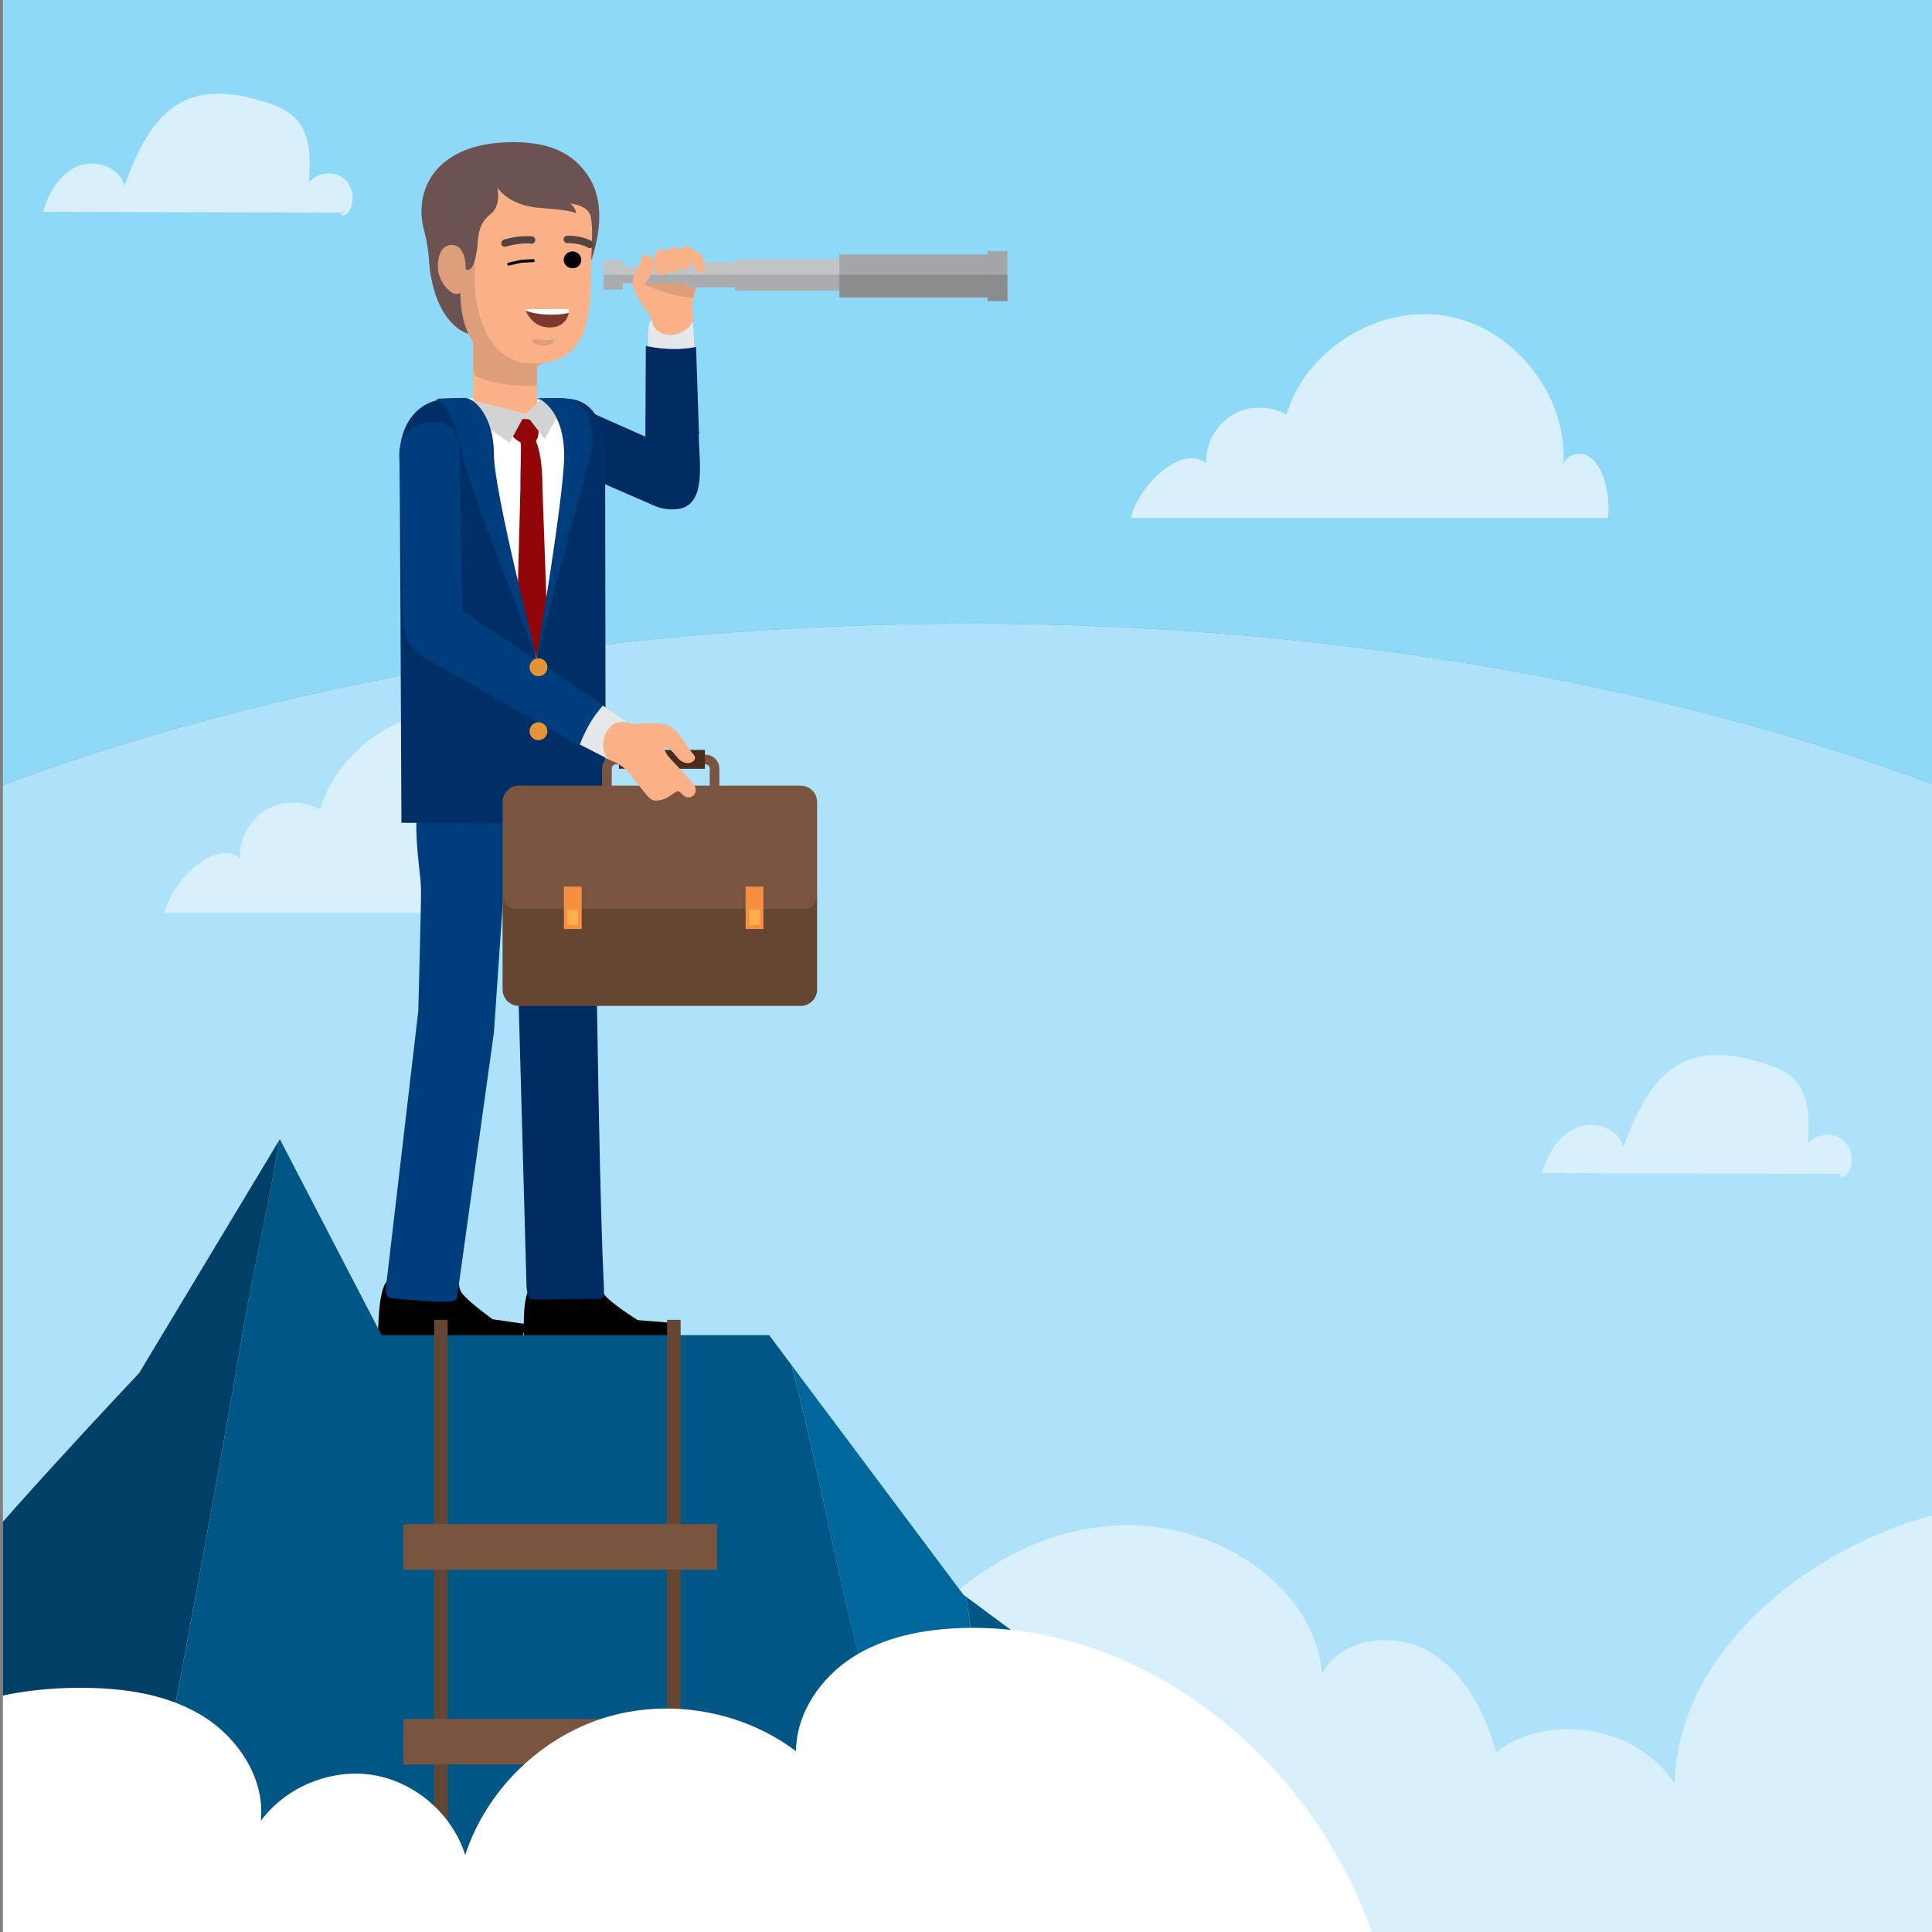 <?xml version="1.0" encoding="utf-8"?>
<!-- Generator: Adobe Illustrator 23.0.2, SVG Export Plug-In . SVG Version: 6.00 Build 0)  -->
<svg version="1.1" id="Layer_1" xmlns="http://www.w3.org/2000/svg" xmlns:xlink="http://www.w3.org/1999/xlink" x="0px" y="0px"
	 viewBox="0 0 1400 1400" enable-background="new 0 0 1400 1400" xml:space="preserve">
<rect x="0" y="0" width="1400" height="1400" fill="#808080" stroke="none"/>
<g id="XMLID_92_">
	<defs>
		<rect id="XMLID_73_" x="2.1" y="0" width="1400" height="1400"/>
	</defs>
	<clipPath id="XMLID_94_">
		<use xlink:href="#XMLID_73_"  overflow="visible"/>
	</clipPath>
	<path id="XMLID_96_" clip-path="url(#XMLID_94_)" fill-rule="evenodd" clip-rule="evenodd" fill="#8ED8F8" d="M1402.1,0v568.9
		c-198-73.7-439.4-117-700-117s-502,43.3-700,117V0H1402.1z"/>
	<path id="XMLID_97_" clip-path="url(#XMLID_94_)" fill-rule="evenodd" clip-rule="evenodd" fill="#AEE2FA" d="M1402.1,568.9V1400
		H2.1V568.9c198-73.7,439.4-117,700-117S1204.2,495.2,1402.1,568.9z"/>
	<path id="XMLID_88_" clip-path="url(#XMLID_94_)" fill-rule="evenodd" clip-rule="evenodd" fill="#D7F0FC" d="M119.3,661.4
		c4.8-22.6,36.6-54.1,54.5-39.5c-0.6-13.8,6.8-27.7,18.6-34.8c11.8-7.2,27.5-7.4,39.5-0.5c14.4-47.8,67.7-80.3,116.8-71.3
		c49.1,9,87.4,58.3,83.9,108.2c0.9-7,10.3-10.3,16.7-7.4s10.2,9.7,12.5,16.4c3.1,9.3,4.2,19.3,3.1,29H119.3z"/>
	<path id="XMLID_71_" clip-path="url(#XMLID_94_)" fill-rule="evenodd" clip-rule="evenodd" fill="#D7F0FC" d="M628.3,1264
		c15.9-87.6,99.2-157.9,188.2-158.8c65-0.6,135.1,42.6,141.6,107.4c14-26.1,52.6-30.6,78.1-15.5c25.5,15.2,39.7,43.9,48,72.4
		c39.2-29.4,102.4-18.3,129.2,22.8c2.8-89.8,83.7-159.6,168.7-188.7c26.8-9.2,57-15.3,82.9-3.9c16.2,7.1,28.8,20.4,40.7,33.4
		c25.8,28.3,51.1,58.2,65.3,93.9c14.4,36,16.5,75.6,18.4,114.4c2.2,43.9,3.1,92.3-24.6,126.5c-15.6,19.3-38.5,31.4-61.4,40.9
		c-133.2,55.4-283.5,42.2-427,28.1c-83.4-8.2-166.8-16.4-250.2-24.6c-64.4-6.3-130.5-13.1-188.7-41.5c-14.4-7-28.8-15.9-37.1-29.7
		c-8.2-13.8-8.3-33.6,3.8-44.2L628.3,1264z"/>
	<g id="XMLID_64_" clip-path="url(#XMLID_94_)">
		<g id="XMLID_21_">
			<g id="XMLID_1_">
				<path id="XMLID_87_" fill-rule="evenodd" clip-rule="evenodd" fill="#002B62" d="M467.5,346.8l0.5-96.1
					c11.4,2.4,25.4,2.9,36.4,0.7l2.1,62.9L467.5,346.8z"/>
				<path id="XMLID_86_" fill-rule="evenodd" clip-rule="evenodd" fill="#E6E7E8" d="M469.5,250.8l0.2-9.2c-0.4-9.1,4.8-17.6,14-18
					c8.4-0.4,12.2-0.9,18.5,10.3l1,17.6C492.1,253.7,480.9,253.2,469.5,250.8"/>
				<path id="XMLID_27_" fill-rule="evenodd" clip-rule="evenodd" fill="#DE9E7A" d="M502.6,214.6c0.5-1.9,0.9-4.5,2.1-6.1
					c1-1.4,2.3-0.8,2.3-3.2c0-3.8,0-7.7-0.1-11.5c0-0.8,0-1.6-0.2-2.3c0-0.1,0-0.2-0.1-0.2c-0.9-2.9-4.5-3.9-7.6-4.5
					c-2.7-0.5-5.5-1-8.2-1.4c-1.5-0.3-2.9-0.5-4.4-0.3c-5,0.5-6.9,3.6-8.2,8.2c-0.7,2.4-1.4,4.2-2.2,5.4c-0.3,0.5-0.6,0.8-0.9,1.1
					c-0.3,0.3-0.6,0.6-0.9,0.7l-0.2,0.1l-0.1,0c-0.5,0.2-1-0.1-1.2-0.7c-0.4-1.2-1.3,0.5-0.7-1.3c-1.5,2.6-3.3,5.2-5.5,7.7
					c11.7,4.6,23.4,8.9,35.7,9.6C502.5,215.5,502.5,215.1,502.6,214.6z"/>
				<path id="XMLID_28_" fill-rule="evenodd" clip-rule="evenodd" fill="#FAB187" d="M466.7,206.3c-1.9,2.2-4.1,4.1-6.4,5.6
					c6.8,14.3,10.1,12,13.1,24c8.2,14.1,31.1,3.6,28.8-7.2c-0.9-4.2-0.7-8.6,0.2-12.8C490.1,215.2,478.4,211,466.7,206.3z"/>
				<path id="XMLID_82_" fill-rule="evenodd" clip-rule="evenodd" fill="#002B62" d="M490.8,368.9c-6,0.7-12.2-0.3-17.5-2.8
					l-71.3-31.1c-16.1-9-13.3-25.5-8.9-33.5c5.2-9.5,15.2-12.5,30.2-4.8l62.5,27.8l0.1,0l20.5-11.3
					C505.8,330.8,513.7,366.4,490.8,368.9"/>
				<path id="XMLID_7_" fill-rule="evenodd" clip-rule="evenodd" d="M273.6,970.8l34.4,3.3l0.4-6.1c10.1,4,29.3,11.4,33.6,11.7
					c6,0.4,22.1,1.3,29.2,1.8c3.5,0.2,5-4.1,5.6-8.6c2.9-5.1,3.8-13.5,3.8-13.5L357,956c0,0-18.7-13.4-22.9-19.8
					c-1.5-2.4-2.7-11.7-2.7-11.7l-23.7-1.4c0,0-1.2,4.6-4.3,8.5c-0.4-3.1-0.8-5.4-0.8-5.4c-6-0.4-22.1-2.4-22.8,3.1
					c0,0-4.3,3.9-5.4,26.1c-0.2,2.5-0.3,5.3-0.4,8.5c0,0,0,0,0,0L273.6,970.8z M279.8,929.6c0-0.2,0-0.3,0.1-0.5
					C279.8,929.2,279.8,929.3,279.8,929.6z"/>
				<g id="XMLID_14_">
					<rect id="XMLID_77_" x="446" y="193" fill-rule="evenodd" clip-rule="evenodd" fill="#C2C4C6" width="51.7" height="12.1"/>
					<rect id="XMLID_76_" x="497.7" y="190" fill-rule="evenodd" clip-rule="evenodd" fill="#C2C4C6" width="35.1" height="18.2"/>
					<rect id="XMLID_75_" x="532.7" y="188" fill-rule="evenodd" clip-rule="evenodd" fill="#C2C4C6" width="75.5" height="22.5"/>
					<rect id="XMLID_74_" x="608.3" y="184.4" fill-rule="evenodd" clip-rule="evenodd" fill="#A3A5A8" width="109" height="31"/>
					
						<rect id="XMLID_70_" x="715.6" y="181.9" fill-rule="evenodd" clip-rule="evenodd" fill="#A3A5A8" width="14.4" height="36.2"/>
					<rect id="XMLID_68_" x="446" y="199.1" fill-rule="evenodd" clip-rule="evenodd" fill="#A9ABAE" width="51.7" height="6.1"/>
					<rect id="XMLID_67_" x="497.7" y="199.1" fill-rule="evenodd" clip-rule="evenodd" fill="#A9ABAE" width="35.1" height="9.1"/>
					
						<rect id="XMLID_66_" x="532.7" y="199.1" fill-rule="evenodd" clip-rule="evenodd" fill="#A9ABAE" width="75.5" height="11.5"/>
					<rect id="XMLID_65_" x="608.3" y="199.1" fill-rule="evenodd" clip-rule="evenodd" fill="#8A8C8E" width="109" height="16.4"/>
					<rect id="XMLID_61_" x="715.6" y="199.1" fill-rule="evenodd" clip-rule="evenodd" fill="#8A8C8E" width="14.4" height="19"/>
				</g>
				<path id="XMLID_8_" fill-rule="evenodd" clip-rule="evenodd" d="M379.7,976.5l34.6,1.2v-6.1c10.3,3.4,29.9,9.6,34.3,9.6
					c6,0,22.1,0,29.3,0c3.5,0,4.7-4.4,5-9c2.6-5.3,2.9-13.7,2.9-13.7l-23.7-1.9c0,0-19.5-12.2-24.1-18.4c-1.7-2.3-3.4-11.5-3.4-11.5
					l-23.8,0c0,0-0.9,4.6-3.8,8.8c-0.6-3-1.1-5.4-1.1-5.4c-6,0-22.2-1.1-22.5,4.4c0,0-4.1,4.2-3.8,26.4c0,2.5,0,5.3,0.1,8.5
					c0,0,0,0,0,0V976.5z M383.4,935.1c0-0.2,0-0.3,0-0.5C383.4,934.6,383.4,934.8,383.4,935.1z"/>
				<path id="XMLID_58_" fill-rule="evenodd" clip-rule="evenodd" fill="#002B62" d="M437.7,936.3c0.1-10.5-3-22.5-6.8-326.6
					l0.2-17.1l-66.9-23.3l9.1,65.1l8.2,296.8c0,0,0.3,10.2,3.8,10.4c3.4,0.2,49-0.4,49-0.4S437.7,941.8,437.7,936.3"/>
				<path id="XMLID_57_" fill-rule="evenodd" clip-rule="evenodd" fill="#002B62" d="M397.9,589.8c-5.2,12.1-45.6-0.9-45.6-5.9
					c-0.1-12.5,5.1,38.7,5.1,38.7l26.8-0.7C384.2,622,401.8,580.8,397.9,589.8"/>
				<path id="XMLID_56_" fill-rule="evenodd" clip-rule="evenodd" fill="#003D7C" d="M362.7,565.5l-0.4,15.8l6.2,12.5l-10.6,154.5
					L331.5,938c0,0,0.5,4.1-3.7,4.9c-7.8,1.4-34.9-1.4-44.8-2.2c-4.1-0.3-3.4-7.3-3.4-7.3l23.5-200.7c0,0,2.1-77.4,2-87.7
					c-0.1-9.8-3.1-25.6-3.4-43.8c0-1,0-2,0-2.9c0-5.5,0-12.3,0-18.3c0-7.8,0-14.1,0-14.1L362.7,565.5z"/>
				<path id="XMLID_55_" fill-rule="evenodd" clip-rule="evenodd" fill="#002E66" d="M289.6,330.3l0.2,43.1l0.4,73.2l0.7,149.6
					l67.1,0.5l51,0.2l29.9,0.3l-0.4-266.3c-0.1-22.7-7.5-42.1-29.5-42.1l-83.7,0.3C303.1,288.9,289.5,307.5,289.6,330.3"/>
				<polygon id="XMLID_54_" fill-rule="evenodd" clip-rule="evenodd" fill="#FFFFFF" points="388.7,477 337.6,288.5 412.8,289.6 
					410.5,377.6 				"/>
				<path id="XMLID_53_" fill-rule="evenodd" clip-rule="evenodd" fill="#920609" d="M382.6,321.9c-8.2,0-14.4-9-15.1-12.8
					c-0.4-2.1,5.7-6.4,11.8-6.2c5,0.1,10.2,4.4,10.6,6.2C390.7,313.2,390.8,321.9,382.6,321.9"/>
				<path id="XMLID_52_" fill-rule="evenodd" clip-rule="evenodd" fill="#920609" d="M375.1,430l2-75.6c0-27.1,1.6-34.4-1.4-37.3
					l4.7-9.1c8.3,7.5,12.7,19.4,12.7,46.3l3.2,89.4l-7.5,32.8C388.8,476.6,381.2,448.5,375.1,430"/>
				<polygon id="XMLID_51_" fill-rule="evenodd" clip-rule="evenodd" fill="#D1D3D4" points="399.3,293.5 392.2,289.1 380.8,300 
					380.3,300.4 380.6,299.9 340.9,289.9 348,305.9 369.3,320.9 378.6,303.6 383.7,303.8 394.7,318.2 404.2,300.9 				"/>
				<path id="XMLID_50_" fill-rule="evenodd" clip-rule="evenodd" fill="#6C5251" d="M311,189.4c2.5,35.1,19.6,55.8,38.9,53.7
					c10.2-1.1,2.7-28.3,2.3-31.5c-0.4-3.2-4.1-22-7.1-23.1C342.1,187.5,311,189.4,311,189.4"/>
				<path id="XMLID_49_" fill-rule="evenodd" clip-rule="evenodd" fill="#6C5251" d="M340.4,221.9c-2-3.9-3.2,8.6-3.3,7.1
					c-0.6-26.3-23.8-6.6-25.8-35.7c-1.7-24.8-5-25-5.8-37.1c-1.5-24,14.3-53.4,67.3-53.2c29.5,0.1,44.4,10.9,53.3,24.3
					c21.6,32.2-6.5,82.1-6.5,82.1L340.4,221.9z"/>
				<polygon id="XMLID_48_" fill-rule="evenodd" clip-rule="evenodd" fill="#FAB187" points="389.2,292.2 380.8,300 342.9,290.4 
					342.6,238.3 388.9,235.6 				"/>
				<path id="XMLID_47_" fill-rule="evenodd" clip-rule="evenodd" fill="#DE9E7A" d="M389.1,279.4c-12.1,1.5-46-2.6-46-10.3
					c0-7.7-0.5-41.9-0.5-41.9l46.3,0.1L389.1,279.4z"/>
				<path id="XMLID_46_" fill-rule="evenodd" clip-rule="evenodd" fill="#DE9E7A" d="M426.2,210.2c0,9.9-8.7,32.7-14.2,39.5
					c-2.3,2.9-5.6,9.5-13,11.7c-6.8,2-10.8,3.4-10.8,7c0,3.9-8.4-3.6-11.2-3.6c-34,0.1-43.3-28.2-43.4-52.3l2.7-38.6
					c-0.1-26.4,17.9-45.4,44.2-45.4c26.3,0.1,47.6,17.4,47.8,43.8L426.2,210.2z"/>
				<path id="XMLID_45_" fill-rule="evenodd" clip-rule="evenodd" fill="#FAB187" d="M427.9,210.2c-0.9,27.7-7.2,53.3-41.9,53.2
					c-34.7-0.1-42.9-40.7-42.1-67l0.2-22.9c-0.2-36.5,14.3-49.9,40.5-50c34.8-0.2,45.2,21.4,44.4,47.8L427.9,210.2z"/>
				<path id="XMLID_44_" fill-rule="evenodd" clip-rule="evenodd" fill="#DE9E7A" d="M394.7,246.5c-2.9,0-4.5-0.3-6.7-0.7
					c-2.2-0.4-3.3,1.3-1.3,2.6c2.2,1.5,4.9,2.2,8.3,2c1.8-0.1,3.4-0.7,4.8-1.4c2.1-1.2,1.9-3.6,0-3.1
					C398.5,246.1,396.3,246.5,394.7,246.5"/>
				<path id="XMLID_43_" fill-rule="evenodd" clip-rule="evenodd" fill="#DE9E7A" d="M343.1,194c0.8,9.8-4.4,18.3-11.5,18.9
					c-3.9,1.4-12.3-6.6-14.2-16.7c-0.8-9.8,1.9-18.7,10.2-18.8C334.6,176.2,342.3,184.2,343.1,194"/>
				<path id="XMLID_42_" fill-rule="evenodd" clip-rule="evenodd" d="M408.5,188.3c0,3.4,2.9,6.1,6.4,6.1c3.5,0,6.3-2.7,6.3-6.1
					c0-3.4-2.9-6.1-6.4-6.1C411.4,182.2,408.5,184.9,408.5,188.3"/>
				<path id="XMLID_41_" fill-rule="evenodd" clip-rule="evenodd" fill="#554342" d="M365.9,178.8c0.3,0,0.5,0,0.8-0.1
					c10.5-3.1,18.1-2.2,18.2-2.1c1.5,0.2,2.8-0.9,3-2.3c0.2-1.5-0.9-2.8-2.3-3c-0.4,0-8.9-1.1-20.4,2.3c-1.4,0.4-2.3,1.9-1.8,3.4
					C363.6,178.1,364.7,178.8,365.9,178.8"/>
				<path id="XMLID_40_" fill-rule="evenodd" clip-rule="evenodd" fill="#554342" d="M427.3,179.8c1,0,1.9-0.5,2.4-1.4
					c0.7-1.3,0.3-3-1-3.7c-7.7-4.3-17.3-3.9-17.7-3.9c-1.5,0.1-2.7,1.3-2.6,2.8c0.1,1.5,1.3,2.6,2.8,2.6c0.1,0,8.4-0.3,14.8,3.2
					C426.4,179.7,426.9,179.8,427.3,179.8"/>
				<path id="XMLID_39_" fill-rule="evenodd" clip-rule="evenodd" fill="#6C5251" d="M332.3,170c-0.1-14.9,6.8-28.3,17.5-37.1
					c-5.2-6.2-7.2-15.6-6.1-16.4c1.8-1.4,32-22.1,60.2-6.5c19.3,10.7,21.6,21.3,18.4,28.9l0.1,0.3l-0.2-0.2
					c-2.9,6.8-9.8-8.3-15.7-8.1c-18.1,0.6-33,3.2-44.4,4.3c-7.1,0.7-15.9,7.6-15.7,24.9c0.2,20.3-1.9,29.5-4.2,33.2
					c-2.3,3.6-4.7,2-4.7,2c0-9.9-2.9-17.7-10-17.8L332.3,170z"/>
				<path id="XMLID_38_" fill-rule="evenodd" clip-rule="evenodd" fill="#6C5251" d="M368,115.1c-24.6,2.9-14.4,18.2-1.7,24.3
					c25.3,12.1,58.3,0.9,62.2,18.6c0,0,2.3-29.1-18.2-38C389.8,111,369.9,114.8,368,115.1"/>
				<path id="XMLID_37_" fill-rule="evenodd" clip-rule="evenodd" fill="#40252F" d="M349.9,140.2c0.3,1.3,1,1.8,2.9,0L349.9,140.2z
					"/>
				<path id="XMLID_36_" fill-rule="evenodd" clip-rule="evenodd" fill="#6C5251" d="M339.9,173.2c2.1,1.2,5.4,17,6.1,4.2
					c0.7-13.2,4.2-18,9.8-22.5c8-6.3,6.5-23.6-2.5-33.2c-0.7-0.8-4.1-1.4-8.2,1.2c-4.1,2.5-11.9,8.9-13.7,15.1
					C329.6,144.3,339.9,173.2,339.9,173.2"/>
				<path id="XMLID_35_" fill-rule="evenodd" clip-rule="evenodd" fill="#7E392D" d="M380.5,224c0,0,4.1,13.1,17.4,13.3
					c14.6,0.3,14.7-13.4,14.7-13.4L380.5,224z"/>
				<path id="XMLID_34_" fill-rule="evenodd" clip-rule="evenodd" fill="#FFFFFF" d="M380.5,224c0,0,0.1,0.4,0.4,1.1
					c4.7,1.7,10.6,2.9,18.1,2.9c5.3,0,9.6-0.4,13.1-1.2c0.4-1.7,0.4-3,0.4-3L380.5,224z"/>
				<path id="XMLID_33_" fill-rule="evenodd" clip-rule="evenodd" fill="#6C5251" d="M353.7,123.9c5.3,8.8,1.4,4.7,3.3,7.3
					c2,2.6,8.9,17.7,34.6,19.5c25.7,1.8,25.9,4,25.9,4s-0.2-10-16.6-11.4c-16.1-1.4-24.8-4-26.9-8.2
					C372.4,132.1,353.7,123.9,353.7,123.9"/>
				<path id="XMLID_32_" fill-rule="evenodd" clip-rule="evenodd" fill="#003D7C" d="M316.3,289.4c6.6,3,13.2,13.1,17.7,35.8
					c5.4,27.9,54.9,151.3,54.9,151.3s-31-120.3-31-147.4c0-27.1-13.9-40.8-21.2-40.8C329.3,288.4,314.8,288.7,316.3,289.4"/>
				<path id="XMLID_31_" fill-rule="evenodd" clip-rule="evenodd" fill="#003D7C" d="M405.8,288.4c27.7,0,23.3,36.8,23.3,36.8
					L388.7,477c0,0,20.1-117.5,20.1-146.7c0-34.4-18.7-41.6-18.7-41.6C390.1,288.7,388.7,288.4,405.8,288.4"/>
				<polygon id="XMLID_30_" fill-rule="evenodd" clip-rule="evenodd" fill="#ECE5D1" points="408.9,288.3 408.9,288.4 408.9,288.4 
									"/>
				<g id="XMLID_3_">
					<g id="XMLID_13_">
						<path id="XMLID_20_" fill-rule="evenodd" clip-rule="evenodd" fill="#654632" d="M592.1,648.9V717c0,6.6-5.3,11.9-11.9,11.9
							H376.1c-6.6,0-11.9-5.3-11.9-11.9v-68.1H592.1z"/>
						<path id="XMLID_22_" fill-rule="evenodd" clip-rule="evenodd" fill="#79553F" d="M592.1,581.2v67.8c0,5.3-4.3,9.6-9.6,9.6
							H373.8c-5.3,0-9.6-4.3-9.6-9.6v-67.8c0-6.6,5.3-11.9,11.9-11.9h204.1C586.8,569.3,592.1,574.6,592.1,581.2z"/>
						
							<path id="XMLID_6_" fill-rule="evenodd" clip-rule="evenodd" fill="none" stroke="#79553F" stroke-width="7" stroke-miterlimit="10" d="
							M511.3,550.4h-65c-3.6,0-6.5,2.9-6.5,6.5v21.6h78v-21.6C517.8,553.3,514.9,550.4,511.3,550.4z"/>
						
							<rect id="XMLID_5_" x="408.6" y="642.5" fill-rule="evenodd" clip-rule="evenodd" fill="#F78F41" width="12.9" height="30.7"/>
						
							<rect id="XMLID_10_" x="540.3" y="642.5" fill-rule="evenodd" clip-rule="evenodd" fill="#F78F41" width="12.9" height="30.7"/>
						<rect id="XMLID_9_" x="411.1" y="659.2" fill-rule="evenodd" clip-rule="evenodd" fill="#FBB04C" width="7.7" height="11"/>
						<rect id="XMLID_12_" x="542.9" y="659.2" fill-rule="evenodd" clip-rule="evenodd" fill="#FBB04C" width="7.7" height="11"/>
						
							<rect id="XMLID_11_" x="448.5" y="543.4" fill-rule="evenodd" clip-rule="evenodd" fill="#492E1E" width="62.3" height="13.7"/>
					</g>
					<path id="XMLID_79_" fill-rule="evenodd" clip-rule="evenodd" fill="#E6E7E8" d="M435.9,510.7l13.7,9.2
						c7.7,4.4,11.8,13.1,7.4,20.7c-4,7-3.4,10.5-15.8,9.7l-22-11.3C423.1,528.3,428.4,518.7,435.9,510.7"/>
					<path id="XMLID_29_" fill-rule="evenodd" clip-rule="evenodd" fill="#FAB187" d="M501.4,566.6c-6.2-6.7-11.7-12.6-15.6-16.8
						c-1.7-1.8-2.8-3.5-3.5-4.8c-0.2-0.5-0.4-0.9-0.5-1.3c-0.1-0.5-0.2-0.8-0.1-1.2l0-0.2l0-0.1c0.2-0.5,0.6-0.8,1.3-0.7
						c1.5,0.4,4.2,2.7,7.4,6.9c6.9,8.9,16,2.8,12.5-1.2c-7.9-9.3-12-21.4-23.1-22.7c-16.2-1.9-15.9,2.3-27.7-1.5
						c-16.3-0.5-19.5,24.5-9,28.3c10.8,3.9,14.2,11.3,19.9,17.9c7.9,9.3,8.4,13.6,19.5,9.3c2.2-0.9,5.4-3.6,7.4-4.7
						c1.7-1,3,0.1,4.6,1.9C499.8,581.4,508.7,574.5,501.4,566.6"/>
					<path id="XMLID_3557_" fill-rule="evenodd" clip-rule="evenodd" fill="#003D7C" d="M297.8,467c-3.3-5.1-5.4-11-5.5-16.8
						l-3-121.3c0.6-18.5,16.6-23.5,25.7-23.3c10.9,0.3,18.1,7.8,18,24.6l1.9,112l0.1,0.1L437.2,511c-7.7,8.3-13.2,18.2-17.3,29.3
						l-111.6-63.3C304.2,474.7,300.6,471.2,297.8,467"/>
				</g>
				<path id="XMLID_3561_" fill-rule="evenodd" clip-rule="evenodd" d="M368.3,190.4c12-2.7,5.9-1.9,18.1-2.6c0.6,0,1.1,0.5,1.1,1.1
					c0,0.6-0.5,1.1-1.1,1.1c-11.7,0.6-6-0.2-17.4,2.4c-0.6,0.2-1.2-0.1-1.4-0.7C367.4,191.3,367.7,190.6,368.3,190.4"/>
				<path id="XMLID_24_" fill-rule="evenodd" clip-rule="evenodd" fill="#FAB187" d="M472.1,198.6c0.1-0.5,0.4-1.1,0.8-2.1
					c3.9-10.5-6-15-7.6-10c-3.7,11.6-9.9,15-5.2,25c0.1,0.1,0.1,0.3,0.2,0.4C465.2,208.7,469.4,203.5,472.1,198.6z"/>
			</g>
			<circle id="XMLID_2_" fill-rule="evenodd" clip-rule="evenodd" fill="#E39436" cx="390.2" cy="483.5" r="6.5"/>
			<circle id="XMLID_4_" fill-rule="evenodd" clip-rule="evenodd" fill="#E39436" cx="390.2" cy="529.9" r="6.5"/>
			<path id="XMLID_15_" fill-rule="evenodd" clip-rule="evenodd" fill="#FAB187" d="M479.2,180.5c-6.5-0.2-6.9,15.1-1.4,18.5
				c1.5,0.9,3.3,0.5,4.4-0.6c1.1-1.1,1.6-2.8,1.8-4.5c0.2-1.7,0.2-3.5,0.3-5.2c0.2-1.8,0.5-3.8-0.3-5.4
				C483.1,181.3,481,180.5,479.2,180.5z"/>
			<path id="XMLID_16_" fill-rule="evenodd" clip-rule="evenodd" fill="#FAB187" d="M492,192.7c-1,3-3.2,5.9-6.9,4.2
				c-4.1-1.9-2.4-10.7-1.7-14c0.2-0.9,0.5-1.9,1.1-2.5c0.7-0.7,1.7-0.9,2.7-1c2-0.2,4.3-0.2,5.6,1.4c0.6,0.7,0.8,1.6,0.9,2.5
				C494.2,186.4,493.1,189.6,492,192.7z"/>
			<path id="XMLID_17_" fill-rule="evenodd" clip-rule="evenodd" fill="#FAB187" d="M496.4,195.1c-6,3.2-4.7-7.1-4.2-9.8
				c0.3-1.5,0.5-3,1.3-4.3c0.8-1.3,2-2.4,3.6-2.6c1.5-0.1,3,0.7,4.3,1.5c0.8,0.5,1.7,1.1,2.1,2c0.6,1.4-0.1,2.9-0.8,4.3
				c-0.9,1.7-1.8,3.3-2.8,5C499,192.6,498,194.2,496.4,195.1z"/>
			<path id="XMLID_18_" fill-rule="evenodd" clip-rule="evenodd" fill="#FAB187" d="M509.1,186.4c0.7,2,1.1,4.1,1.4,6.3
				c0.2,1.8,0,4.1-1.7,4.8c-0.9,0.4-2,0.1-2.8-0.4c-0.8-0.6-1.4-1.4-1.9-2.3c-1.7-2.9-3.9-6.4-1.9-9.7
				C504.6,180.9,507.8,182.5,509.1,186.4z"/>
			<rect id="XMLID_19_" x="437.3" y="188.3" fill-rule="evenodd" clip-rule="evenodd" fill="#C2C4C6" width="14" height="10.8"/>
			<rect id="XMLID_23_" x="437.3" y="199.1" fill-rule="evenodd" clip-rule="evenodd" fill="#A9ABAE" width="14" height="10.8"/>
		</g>
		<path id="XMLID_83_" fill-rule="evenodd" clip-rule="evenodd" fill="#005685" d="M573.5,989.1l-16.1-21.6H276.5l-73.7-142
			l-0.5,0.8c-6.7,42.5-16.4,83.2-24.2,126.3c-28.8,170.4-61.1,333.6-91.2,497h609.4c-24.4-86.6-55-171.9-77.1-263
			C602.2,1119,590.7,1053.6,573.5,989.1z"/>
		<path id="XMLID_78_" fill-rule="evenodd" clip-rule="evenodd" fill="#00679D" d="M700,1157l-1.9-1.4L573.5,989.1
			c17.2,64.5,28.7,129.9,45.6,197.5c22.1,91.1,52.7,176.3,77.1,263h22.7c-4.5-31.4-7.5-63-7.8-95
			C711.1,1288.8,710.4,1222.4,700,1157z"/>
		<path id="XMLID_85_" fill-rule="evenodd" clip-rule="evenodd" fill="#005685" d="M789.1,1417.6c-8.2-71.5-8.9-140.4-22.9-211.5
			L700,1157c10.4,65.4,11.1,131.8,11.1,197.6c0.3,32,3.3,63.6,7.8,95h77.6c-0.5-3.6-1-7.3-1.4-11
			C794.1,1431.6,790.1,1424.6,789.1,1417.6z"/>
		<path id="XMLID_89_" fill-rule="evenodd" clip-rule="evenodd" fill="#036787" d="M766.9,1206.6l-0.6-0.5
			c13.9,71.1,14.6,140,22.9,211.5c1,7,5,14,6,21c0.4,3.7,0.9,7.4,1.4,11h132.4L766.9,1206.6z"/>
		<path id="XMLID_84_" fill-rule="evenodd" clip-rule="evenodd" fill="#003F66" d="M202.3,826.3L100.8,995c0,0-129,136.5-141,160.5
			l-24,294H86.9c30.1-163.4,62.4-326.6,91.2-497C186,909.5,195.6,868.9,202.3,826.3z"/>
		<rect id="XMLID_62_" x="314.6" y="956.4" fill-rule="evenodd" clip-rule="evenodd" fill="#654632" width="9.8" height="475.2"/>
		<rect id="XMLID_69_" x="483.4" y="956.4" fill-rule="evenodd" clip-rule="evenodd" fill="#654632" width="9.8" height="475.2"/>
		<rect id="XMLID_25_" x="292.3" y="1104.5" fill-rule="evenodd" clip-rule="evenodd" fill="#79553F" width="227.3" height="33"/>
		<rect id="XMLID_63_" x="292.3" y="1245.6" fill-rule="evenodd" clip-rule="evenodd" fill="#79553F" width="227.3" height="33"/>
	</g>
	<path id="XMLID_26_" clip-path="url(#XMLID_94_)" fill-rule="evenodd" clip-rule="evenodd" fill="#FFFFFF" d="M-90.1,1284.8
		c29.7-45.2,89-60.8,143-61.7c31.5-0.5,64.2,3.1,91.5,18.9c27.3,15.8,47.9,46.2,44.6,77.5c18.3-24.9,51.2-38.2,81.6-33.2
		c30.5,5.1,57.2,28.4,66.5,57.9c15.2-46.5,53.8-84.6,100.5-99.3c46.7-14.6,100.2-5.4,139.2,24.1c0.2-27.7,17.9-53.3,41.2-68.2
		c23.4-14.9,51.7-20.2,79.4-21.1c136.9-4.1,262.7,103.4,301.2,234.9c6.1,20.7,10.2,43.4,2.1,63.5c-1.3,3.1-2.9,6.3-5.6,8.2
		c-4,2.9-9.4,2.5-14.4,2.1c-81.3-7-162.9-9.9-244.5-8.6c-110.8,1.7-221.3,11.1-332,15.6c-210.8,8.5-421.8-0.8-632.5-10.1
		L-90.1,1284.8z"/>
	<path id="XMLID_72_" clip-path="url(#XMLID_94_)" fill-rule="evenodd" clip-rule="evenodd" fill="#D7F0FC" d="M819.6,375.2
		c4.8-22.6,36.6-54.1,54.5-39.5c-0.6-13.8,6.8-27.7,18.6-34.8c11.8-7.2,27.5-7.4,39.5-0.5c14.4-47.8,67.7-80.3,116.8-71.3
		c49.1,9,87.4,58.3,83.9,108.2c0.9-7,10.3-10.3,16.7-7.4s10.2,9.7,12.5,16.4c3.1,9.3,4.2,19.3,3.1,29H819.6z"/>
	<path id="XMLID_91_" clip-path="url(#XMLID_94_)" fill-rule="evenodd" clip-rule="evenodd" fill="#D7F0FC" d="M1117.4,850.1
		c3.9-13.6,11.7-27.2,24.6-32.9s31.3,0.3,34.3,14.1c9.3-24.8,20.9-52.1,45.3-62.5c17.4-7.4,37.5-4.2,55.6,1.4
		c8.4,2.6,17.1,5.8,23.2,12.2c11.3,11.8,10.8,30.2,9.6,46.5c5.7-7.3,17.5-8.9,24.9-3.3c7.4,5.6,9.1,17.4,3.6,24.9
		c-1.2,1.6-3.4,3-4.9,1.8s2.1-3.5,1.9-1.6L1117.4,850.1z"/>
	<path id="XMLID_90_" clip-path="url(#XMLID_94_)" fill-rule="evenodd" clip-rule="evenodd" fill="#D7F0FC" d="M31.2,153.5
		c3.9-13.6,11.7-27.2,24.6-32.9c12.9-5.7,31.3,0.3,34.3,14.1c9.3-24.8,20.9-52.1,45.3-62.5c17.4-7.4,37.5-4.2,55.6,1.4
		c8.4,2.6,17.1,5.8,23.2,12.2c11.3,11.8,10.8,30.2,9.6,46.5c5.7-7.3,17.5-8.9,24.9-3.3c7.4,5.6,9.1,17.4,3.6,24.9
		c-1.2,1.6-3.4,3-4.9,1.8c-1.5-1.2,2.1-3.5,1.9-1.6L31.2,153.5z"/>
</g>
</svg>
